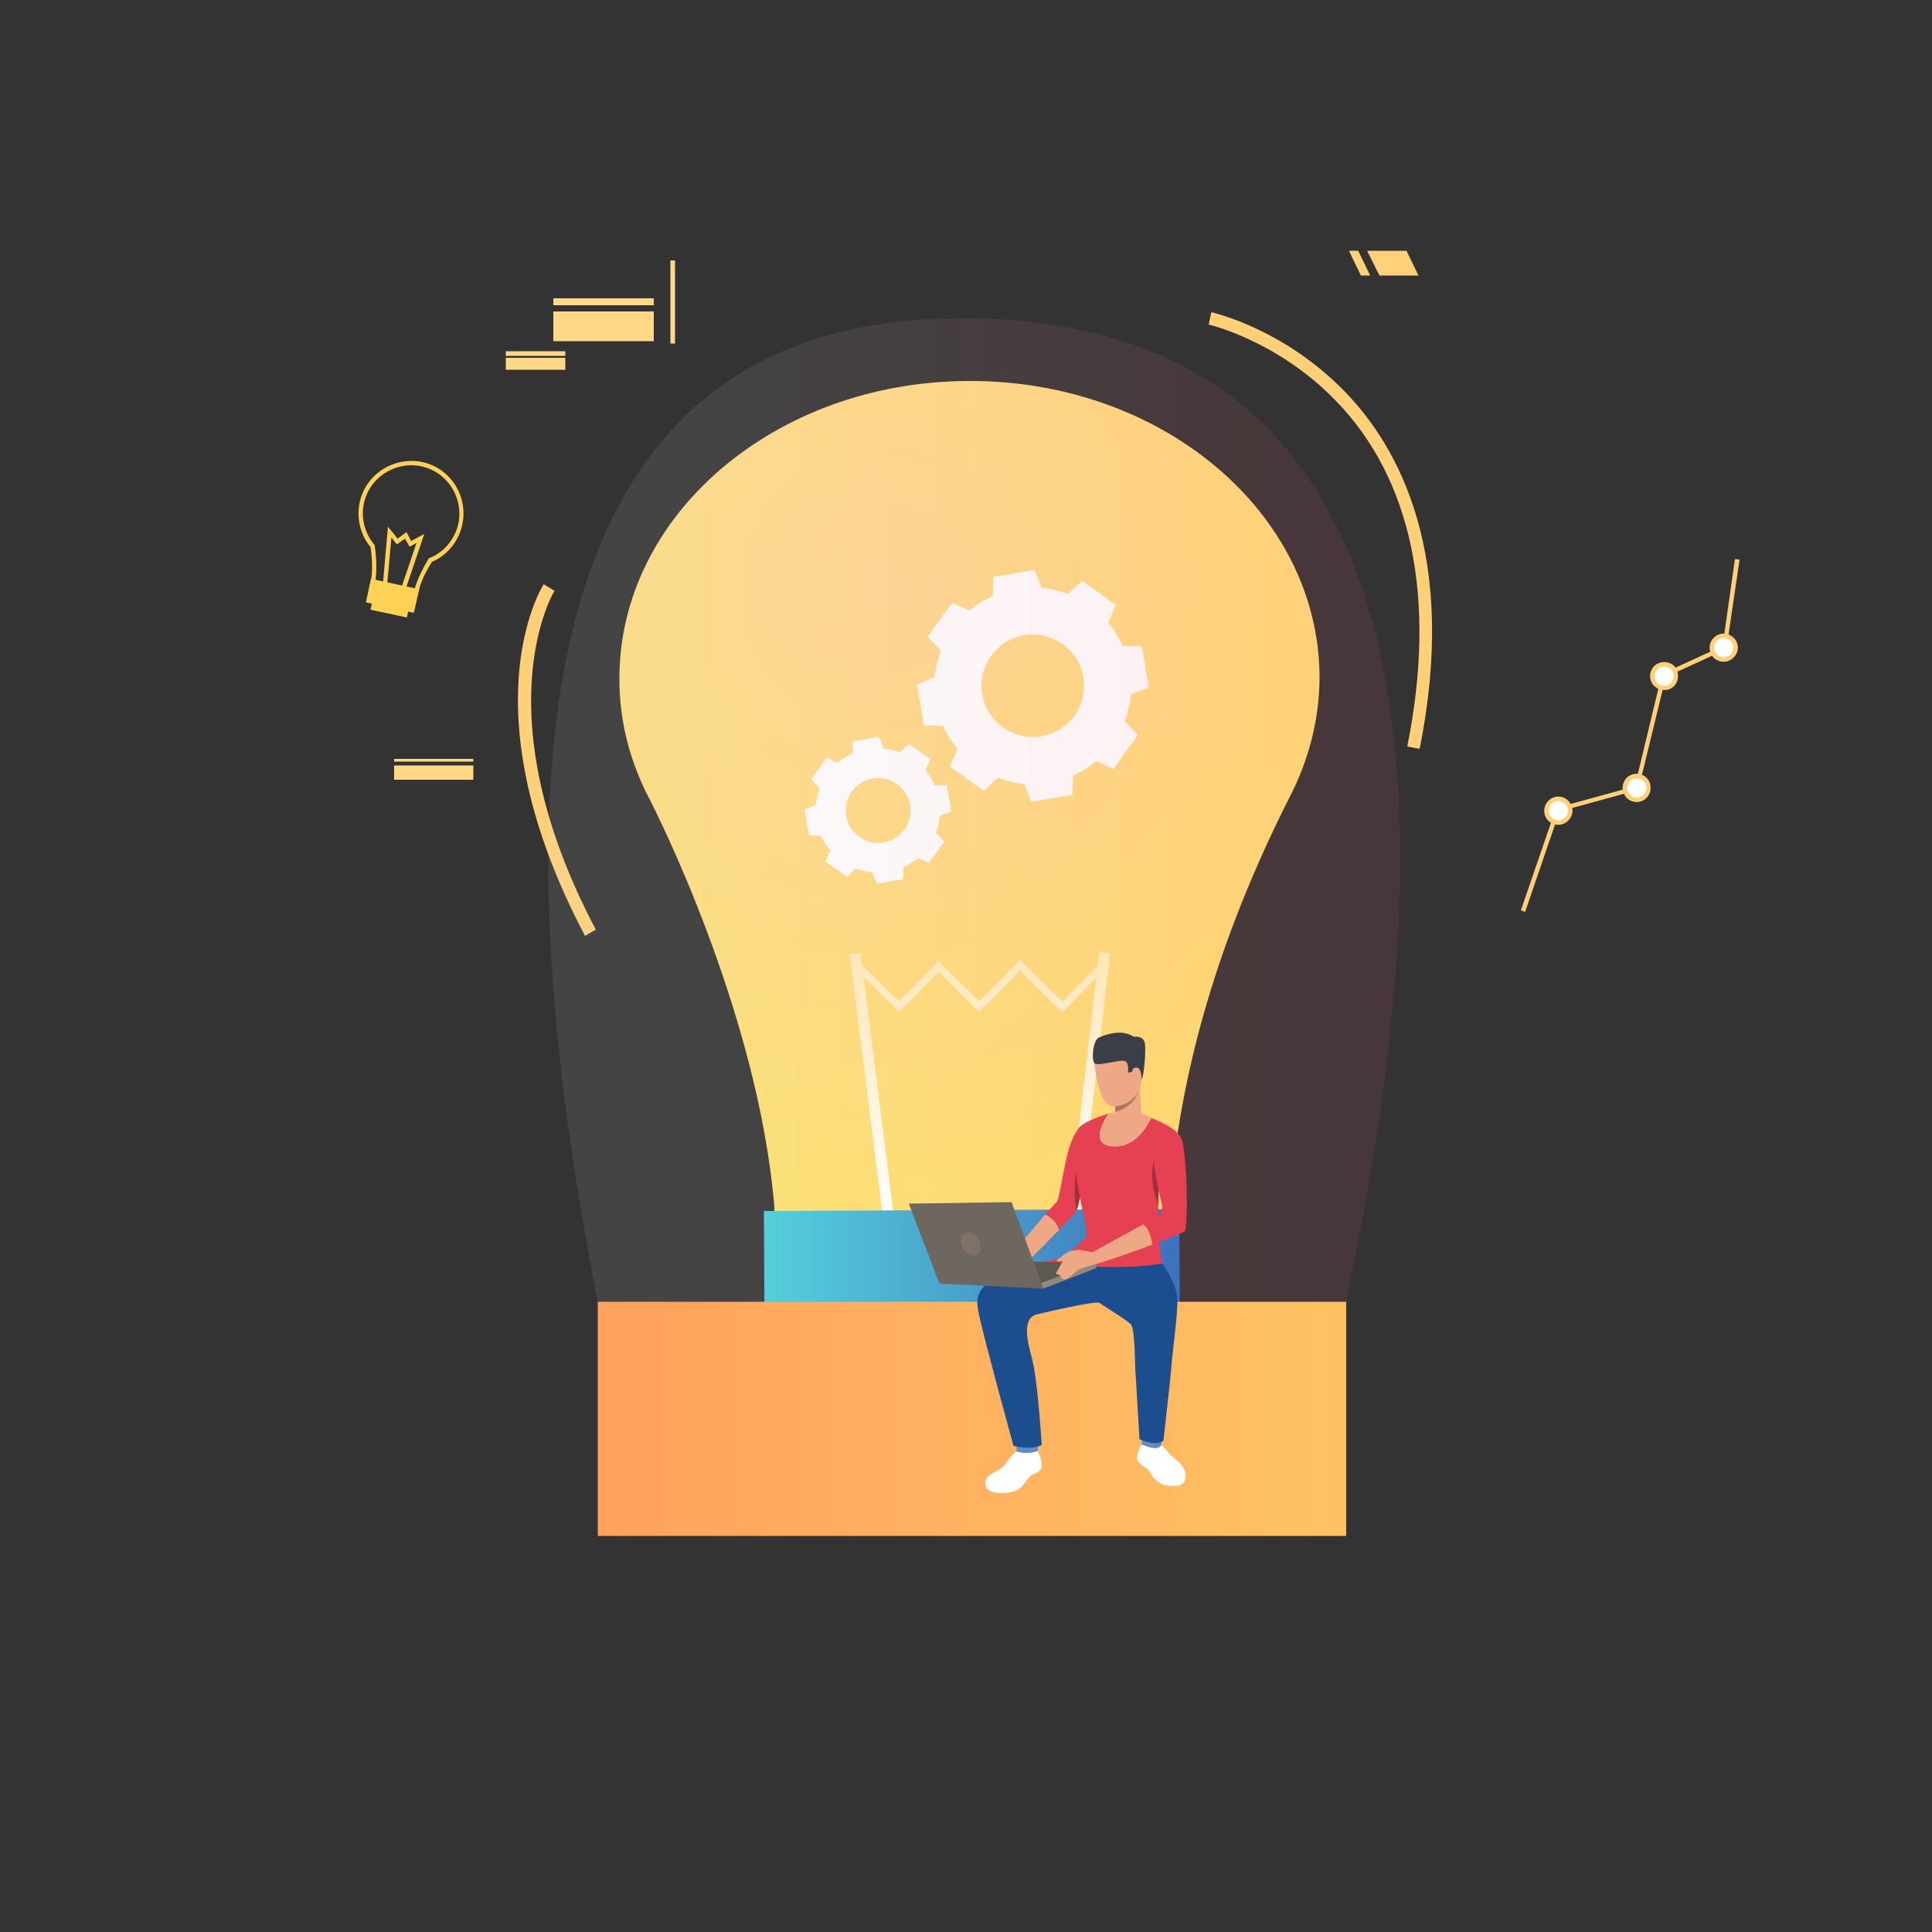 <svg version="1.2" xmlns="http://www.w3.org/2000/svg" viewBox="0 0 500 500" width="500" height="500"><rect x="0" y="0" width="500" height="500" fill="#333333" stroke="none"/><defs><linearGradient id="P" gradientUnits="userSpaceOnUse"/><radialGradient id="g1" cx="228.4" cy="152.1" r="174.5" href="#P"><stop offset="0" stop-color="#ffd891"/><stop offset="1" stop-color="#ffe46b"/></radialGradient><linearGradient id="g2" x1="173.2" y1="80.4" x2="329.9" y2="80.4" href="#P"><stop stop-color="#d8dedd"/><stop offset="1" stop-color="#ff5c77"/></linearGradient><linearGradient id="g3" x1="237.3" y1="206.8" x2="237.3" y2="317" href="#P"><stop offset="0" stop-color="#ffd891"/><stop offset="1" stop-color="#fff"/></linearGradient><linearGradient id="g4" x1="289.3" y1="206.8" x2="289.3" y2="317" href="#P"><stop offset="0" stop-color="#ffd891"/><stop offset="1" stop-color="#fff"/></linearGradient><linearGradient id="g5" x1="288.3" y1="206.8" x2="288.3" y2="317" href="#P"><stop offset="0" stop-color="#ffd891"/><stop offset="1" stop-color="#fff"/></linearGradient><linearGradient id="g6" x1="197.7" y1="310.9" x2="305.3" y2="310.9" href="#P"><stop stop-color="#54cfdb"/><stop offset="1" stop-color="#3d71bc"/></linearGradient><linearGradient id="g7" x1="104.9" y1="399.5" x2="418.5" y2="399.5" href="#P"><stop stop-color="#ff995c"/><stop offset="1" stop-color="#ffce64"/></linearGradient></defs><style>.a{fill:#ffd255}.b{fill:#ffd078}.c{fill:#fff}.d{fill:url(#g1)}.e{fill:#ffd179}.f{fill:#ffd887}.g{fill:#ffd989}.h{fill:#ffd785}.i{opacity:.1;fill:url(#g2)}.j{fill:url(#g3)}.k{fill:url(#g4)}.l{fill:url(#g5)}.m{fill:#d46946}.n{fill:url(#g6)}.o{fill:url(#g7)}.p{fill:#e64053}.q{fill:#eea886}.r{fill:#5f8cc9}.s{fill:#1b4d8f}.t{fill:#3a3f47}.u{fill:#a77860}.v{fill:#a32d3b}.w{fill:#5e5853}.x{fill:#91887f}.y{fill:#6e6760}.z{fill:#807066}</style><path fill-rule="evenodd" class="a" d="m100.6 156.2c-1.4-0.4-2.6-1.2-3.5-2.3-0.9-1.3-1.3-2.8-1-4.2 0.4-2.9 0.1-6-0.2-8.1-2.9-3.5-3.8-8.2-2.6-12.5 2.1-7.2 9.7-11.3 16.9-9.3 7.2 2.1 11.3 9.7 9.2 16.9-1.1 3.9-3.9 7.1-7.6 8.7-1.6 2.5-2.7 4.8-3.3 7-0.7 2.9-4 4.7-7.4 3.9q-0.2 0-0.5-0.1zm9.3-35.3c-6.6-1.9-13.6 1.9-15.5 8.5-1.2 4-0.2 8.4 2.5 11.6l0.1 0.1v0.2c0.3 2.2 0.6 5.5 0.2 8.6-0.3 1.1 0 2.3 0.8 3.3 0.8 1 2 1.7 3.4 2 2.8 0.6 5.5-0.8 6-3.1 0.7-2.3 1.9-4.8 3.5-7.5l0.1-0.1 0.2-0.1c3.5-1.4 6.1-4.4 7.2-8 1.9-6.6-1.9-13.6-8.5-15.5z"/><path class="a" d="m99.1 151.1l1.3-14.8 2.5 3.1 2.3-1.7 1.2 2.3 3.4-1.8-4.8 14.2-1.1-0.4 3.9-11.5-1.8 1-1.2-2.1-2.1 1.5-1.4-1.8-1.1 12.1z"/><path class="a" d="m105.3 159.8l-9.4-2 0.8-3.8 9.4 2z"/><path class="a" d="m107.1 158.6l-12.4-2.7 1.3-6.1 12.5 2.7z"/><path class="b" d="m394.7 236l-1.1-0.4 9.1-26.5 20.4-5.6 7-29.1 15.7-7.2 3.2-22.5 1.2 0.1-3.4 23.2-15.7 7.2-7.1 29.2-20.4 5.6z"/><path class="c" d="m425.9 202c1.1 1.2 0.9 3.2-0.4 4.3-1.3 1.1-3.2 0.9-4.3-0.4-1.1-1.3-0.9-3.2 0.4-4.3 1.3-1.1 3.2-0.9 4.3 0.4z"/><path fill-rule="evenodd" class="b" d="m425.9 206.7c-1.5 1.3-3.8 1.1-5.1-0.4-1.3-1.6-1.1-3.9 0.4-5.2 1.6-1.3 3.9-1.1 5.2 0.5 1.2 1.5 1 3.8-0.5 5.1zm-3.9-4.7c-1.1 0.9-1.2 2.5-0.3 3.5 0.8 1.1 2.4 1.2 3.5 0.3 1-0.9 1.2-2.4 0.3-3.5-0.9-1-2.5-1.2-3.5-0.3z"/><path class="c" d="m433 173c1.1 1.3 0.9 3.2-0.4 4.3-1.3 1.1-3.2 0.9-4.3-0.4-1.1-1.3-0.9-3.2 0.4-4.3 1.3-1.1 3.2-0.9 4.3 0.4z"/><path fill-rule="evenodd" class="b" d="m433 177.8c-1.5 1.2-3.8 1-5.1-0.5-1.3-1.5-1.1-3.8 0.4-5.1 1.6-1.3 3.9-1.1 5.2 0.4 1.2 1.6 1 3.9-0.5 5.2zm-3.9-4.7c-1.1 0.8-1.2 2.4-0.3 3.5 0.8 1 2.4 1.2 3.5 0.3 1-0.9 1.2-2.5 0.3-3.5-0.9-1.1-2.5-1.2-3.5-0.3z"/><path class="c" d="m448.4 165.7c1.1 1.3 1 3.2-0.3 4.3-1.3 1.1-3.3 0.9-4.4-0.4-1-1.3-0.9-3.2 0.4-4.3 1.3-1.1 3.3-0.9 4.3 0.4z"/><path fill-rule="evenodd" class="b" d="m448.4 170.4c-1.5 1.3-3.8 1.1-5.1-0.4-1.3-1.6-1.1-3.9 0.5-5.2 1.5-1.3 3.8-1 5.1 0.5 1.3 1.5 1.1 3.8-0.5 5.1zm-3.9-4.7c-1.1 0.9-1.2 2.5-0.3 3.5 0.9 1.1 2.4 1.2 3.5 0.3 1-0.8 1.2-2.4 0.3-3.5-0.9-1-2.4-1.2-3.5-0.3z"/><path class="c" d="m405.6 207.9c1.1 1.3 1 3.2-0.3 4.3-1.3 1.1-3.3 0.9-4.4-0.4-1-1.3-0.9-3.2 0.4-4.3 1.3-1.1 3.3-0.9 4.3 0.4z"/><path fill-rule="evenodd" class="b" d="m405.6 212.6c-1.5 1.3-3.8 1.1-5.1-0.4-1.3-1.6-1.1-3.9 0.5-5.2 1.5-1.3 3.8-1.1 5.1 0.5 1.3 1.5 1.1 3.8-0.5 5.1zm-3.9-4.7c-1.1 0.9-1.2 2.5-0.3 3.5 0.9 1.1 2.4 1.2 3.5 0.3 1-0.8 1.2-2.4 0.3-3.5-0.9-1-2.5-1.2-3.5-0.3z"/><path class="d" d="m333.7 206.4q-27.4 54.2-31 105.5c0.1 23.9-22.7 43.5-50.9 43.6-28.3 0.1-51.3-19.2-51.4-43.1-4.2-51.3-32.1-105.2-32.1-105.2-5.1-9.6-8-20.2-8-31.3-0.2-42.5 40.2-77.1 90.2-77.3 50-0.3 90.7 33.9 91 76.4 0 11.1-2.8 21.8-7.8 31.4z"/><path class="e" d="m353.8 64.9h10.2l3.1 6.4h-10.1z"/><path class="e" d="m349.1 64.9h2.4l3.1 6.4h-2.4z"/><path class="f" d="m143.2 77.2h26v1.8h-26z"/><path class="f" d="m143.2 80.6h26v7.7h-26z"/><path class="f" d="m130.9 90.9h15.4v1.2h-15.4z"/><path class="f" d="m130.9 92.6h15.4v3.1h-15.4z"/><path class="g" d="m173.5 67.4h1.2v21.5h-1.2z"/><path class="h" d="m102 198.1h20.5v3.7h-20.5z"/><path class="h" d="m102 196.4h20.5v0.7h-20.5z"/><path class="b" d="m367.4 193.8l-3.2-0.6c7.7-38.3 1.2-69.4-18.7-89.7-15-15.4-32.6-19.5-32.7-19.5l0.7-3.2c0.7 0.2 18.5 4.2 34.3 20.3 14.4 14.7 29.6 42.8 19.6 92.7z"/><path class="b" d="m151.4 242.2c-30.7-58.2-11.5-89.7-10.7-91l2.8 1.7c-0.2 0.3-19 31.4 10.7 87.7z"/><path fill-rule="evenodd" class="c" d="m294.5 190.2l-3.2 4.4-3.1 4.4-4.5-2c-1.9 1.5-3.9 2.8-6 3.7l-0.2 5-5.3 0.9-5.3 0.9-1.8-4.6c-2.3-0.2-4.7-0.8-6.9-1.6l-3.6 3.4-4.4-3.2-4.4-3.1 2-4.5c-1.5-1.9-2.8-3.9-3.7-6l-5-0.2-0.9-5.3-0.9-5.3 4.6-1.8c0.2-2.3 0.8-4.7 1.6-6.9l-3.4-3.6 3.1-4.4 3.2-4.4 4.5 2c1.8-1.5 3.9-2.8 6-3.7l0.2-5 5.3-0.9 5.3-0.9 1.8 4.6c2.3 0.2 4.6 0.8 6.9 1.6l3.6-3.4 4.4 3.1 4.4 3.2-2 4.5c1.5 1.8 2.8 3.9 3.7 6l5 0.2 0.9 5.3 0.9 5.3-4.6 1.8c-0.2 2.3-0.8 4.6-1.6 6.9zm-16.4-5c4.2-6 2.8-14.3-3.1-18.5-6-4.3-14.3-2.9-18.5 3.1-4.3 5.9-2.9 14.2 3.1 18.5 6 4.2 14.2 2.8 18.5-3.1z"/><path fill-rule="evenodd" class="c" d="m244.4 217.8l-2 2.8-2 2.7-2.8-1.2q-1.8 1.4-3.8 2.3l-0.1 3.2-3.4 0.5-3.4 0.6-1.1-2.9q-2.2-0.2-4.3-1l-2.3 2.1-2.8-2-2.8-1.9 1.3-2.9q-1.5-1.8-2.4-3.8l-3.1-0.1-0.6-3.4-0.6-3.3 3-1.2q0.1-2.2 1-4.3l-2.2-2.3 2-2.8 2-2.8 2.8 1.3q1.8-1.5 3.8-2.4l0.1-3.1 3.4-0.6 3.4-0.6 1.1 3q2.2 0.2 4.3 1l2.3-2.2 2.8 2 2.8 2-1.3 2.9q1.5 1.7 2.4 3.8l3.1 0.1 0.6 3.3 0.6 3.4-3 1.1q-0.1 2.2-1 4.4zm-10.3-3.2c2.7-3.8 1.8-9-2-11.7-3.8-2.7-9-1.8-11.7 2-2.7 3.7-1.8 9 2 11.7 3.8 2.7 9 1.8 11.7-2z"/><path class="i" d="m154.7 337.1q-50.5-258.2 98.1-254.7 148.6 3.6 95.6 254.5z"/><path class="j" d="m235.3 346.2l-2.8 0.3-12.6-99.5 2.8-0.4z"/><path class="k" d="m284.5 246.3l2.8 0.4-11.6 99.6-2.8-0.3z"/><path class="l" d="m274.9 262l-10.9-10.8-10.6 10.7-10.5-10.4-10.2 10.4-11.4-11.3 1.3-1.4 10 9.9 10.3-10.4 10.5 10.4 10.6-10.7 10.9 10.8 9.9-10.1 1.5 1.4z"/><path class="m" d="m280.8 382.7l-58 0.3c-6.4 0-11.7-5.1-11.7-11.6l-0.1-22.8 81.3-0.4 0.1 22.8c0 6.5-5.2 11.7-11.6 11.7z"/><path class="n" d="m288 368.5l-72.5 0.4c-9.6 0-17.5-7.8-17.6-17.5l-0.2-38 107.5-0.5 0.2 38c0 9.7-7.8 17.5-17.4 17.6z"/><path class="o" d="m348.4 336.9v60.6h-193.7v-60.6z"/><path class="c" d="m267 375.9q0.6-0.1 1.6-0.4 0.9 2.2 1 3.5c0.1 1.4-0.7 1.9-2.3 2.6-1.7 0.7-2.1 3.4-4.7 4.3-2.7 0.9-7.8 0.8-7.6-2 0.1-2.8 3.7-2.9 5.1-4.9q1.4-2.1 2.9-3.4c1.4 0.4 3.4 0.4 4 0.3z"/><path class="p" d="m281.3 299.8q-1 6.1-1.8 10.1c-0.4 1.7-0.7 3-0.9 3.4-0.2 0.5-2.1 2.5-4.5 5q-4.1 4.2-9.6 9.6l-2.1-4.1q4.9-5.7 8.1-9.5c1.6-1.7 2.7-3.1 3-3.2 0.6-0.7 1.4-6.7 2.6-11.7q1.1-5 3.3-7.7z"/><path class="q" d="m274.1 318.3q-4.1 4.2-9.6 9.6l-2.1-4.1q4.9-5.7 8.1-9.5c1 0.5 2.9 1.7 3.6 4z"/><path class="c" d="m300.6 373.9q1.4 1.6 2.2 2.5c0.8 1 4 2.6 4 5.4 0 3.1-2.3 2.8-4.4 2.7-2.1-0.1-3.8-1.6-4.7-3.3-0.9-1.7-3.2-2.2-3.4-3.5q-0.2-1.4 1.1-3.9z"/><path class="r" d="m300.4 371.7l0.2 2.2q-0.8 1.8-5.2-0.1l0.3-2.6z"/><path class="r" d="m268.6 373.9v1.6q-3 1-5.6 0.1l0.2-1.9z"/><path class="p" d="m300.8 327q0.2 0.6-28 0 7.8-5.6 8.3-7.2c0.5-1.5-2-10.6-2.3-13.5-0.3-2.4-0.9-13 0.6-14.6q1.7-1.7 7.5-3.5l8.6 0.3q1.4 0.3 2.4 0.8c1 0.5 6.8 2.5 7.8 5.4q0.9 2.9-5.8 12.2 0 0.4 0 1.1c-0.1 0.9-0.1 2.3-0.1 3.8-0.1 1.9-0.1 4.1-0.1 5.6 0 3.7 1 9.1 1.1 9.6z"/><path class="s" d="m300.8 327q3.9 5.7 3.9 9.5c0.1 3.8-1.4 14.5-1.5 16.6q-0.1 2.1-2.1 19.7-1.5 1.5-6.2-0.3-1-16.7-1.1-18.5c-0.1-1.8-0.1-10-1.1-11.2-1-1.2-7.3-4.9-8.1-5.6-0.8-0.7-14.9 2.6-16.4 3-3.9 1-2.1 7.7-1.3 10.7q1.5 5 2.7 23.1-2.7 1.2-7.3 0.2-9-32.7-9.3-36c-0.3-3.2-0.4-8.6 21.7-12.6z"/><path class="q" d="m295.8 274.6c-0.2 2.9 0.2 8.9-4.3 10.8-4.5 2-6.3 1.2-8-8.1q-1.7-9.4 5.8-7.7c2.4 0.1 6.8 2 6.5 5z"/><path class="q" d="m288.6 287.8c0-0.6 0.1-1.1 0-1.5 0-0.5 0-0.9-0.1-0.9q7.4-9.4 6.8-5.7-0.6 3.7 0.5 11.2-5.2 3.2-8.5-0.3c0.7-0.3 1.1-1.6 1.3-2.8z"/><path class="q" d="m293.3 276c0.1-0.8 1.7-1.1 1.8 0.1 0.2 1.3-0.7 3.5-1.3 3.2-0.6-0.2-0.7-2.1-0.5-3.3z"/><path class="t" d="m295.5 279.4q-0.2-3-1.3-3.1-1.1-0.1-1.2 1.1l-1.1 0.2q0.3-2.6-0.8-3c-1-0.5-6.9 1.4-7.8 0.6-0.9-0.7-0.5-6 1.1-6.7 1.6-0.7 5.9-2.3 9-0.2q2.5-0.2 2.9 1.7c0.3 2-0.2 7.9-0.8 9.4z"/><path class="u" d="m288.6 286.3q4-0.4 5.8-3.5c-0.1 0.1-0.5 3.3-5.8 5 0-0.6 0.1-1.1 0-1.5z"/><path class="q" d="m298 289.3q-3.9 7.9-10.3 7.4c-6.3-0.5-1.1-8.4-0.8-8.5 0.3-0.1 6.6-1.6 11.1 1.1z"/><path class="p" d="m278.3 324.2l22.5 2.8q-11.8 2-31.2-0.4 8.5-1.8 8.7-2.4z"/><path class="q" d="m285.4 326.6l-1.6 0.5q-0.8-0.7-1.1-3l1.4-0.8q1 0.8 1.3 3.3z"/><path class="p" d="m306.6 318.6c-0.2 0.3-4.1 1.9-8.4 3.5q-5.9 2.3-12.6 4.5l-1.5-3.3q7-3.8 11.7-6.4c2.2-1.3 4-2.3 4.2-2.5 0.8-0.7 1-1.9 0.4-3.9-0.6-2-1.8-11.3-2-12.4-0.1-1.1 0.4-4 3.1-4.1q2.7-0.2 4.1 0.6 0.6 0.3 1.2 6.9c0.5 6.5 0.5 16.3-0.2 17.1z"/><path class="v" d="m299.9 308c-0.1 0.9-0.1 2.3-0.1 3.8-2.7-6.5-1.2-11.7-1.1-11.7-0.3 1.7 1.1 7.8 1.2 7.9z"/><path class="v" d="m279.5 309.9c-0.4 1.7-0.7 3-0.9 3.4q-0.9-4.4-0.1-10 0.2 2.7 1 6.6z"/><path class="q" d="m298.2 322.1q-5.9 2.3-12.8 4.5l-1.3-3.3q7-3.8 11.7-6.4 1.7 0.8 2.4 5.2z"/><path class="w" d="m270 333.5l-14-7.1 27.7 0.4z"/><path class="x" d="m268.9 332.2l14.8-5.4v1.4l-13.7 5.3z"/><path class="q" d="m284.3 326.9q-4.3 1.3-5 1.6c-0.7 0.2-1.7 1.7-3.1 2.4q-1.4 0.7-2-1.1c-0.6 0.3-1.1-0.3-0.8-0.6 0.4-0.2 2.3-4.4 2.8-5 0.6-0.6 2.9-0.9 3.9-0.6q1.2 0.2 2.9 0.5 1.1-0.4 1.3 2.8z"/><path class="q" d="m276 326c-2.1 0.9-2.8 0.3-2.5 0.1 0.3-0.2 1.5-1.1 1.8-1.4q0.3-0.2 1.4-0.7 1.5 1-0.7 2z"/><path class="y" d="m243.1 332.2l-7.9-20.7 26.6-0.4 8.2 22.4z"/><path class="z" d="m253.3 321c0.8 1.6 0.5 3.4-0.6 3.9-1.1 0.6-2.6-0.3-3.5-1.9-0.8-1.6-0.5-3.4 0.6-3.9 1.1-0.6 2.7 0.3 3.5 1.9z"/></svg>